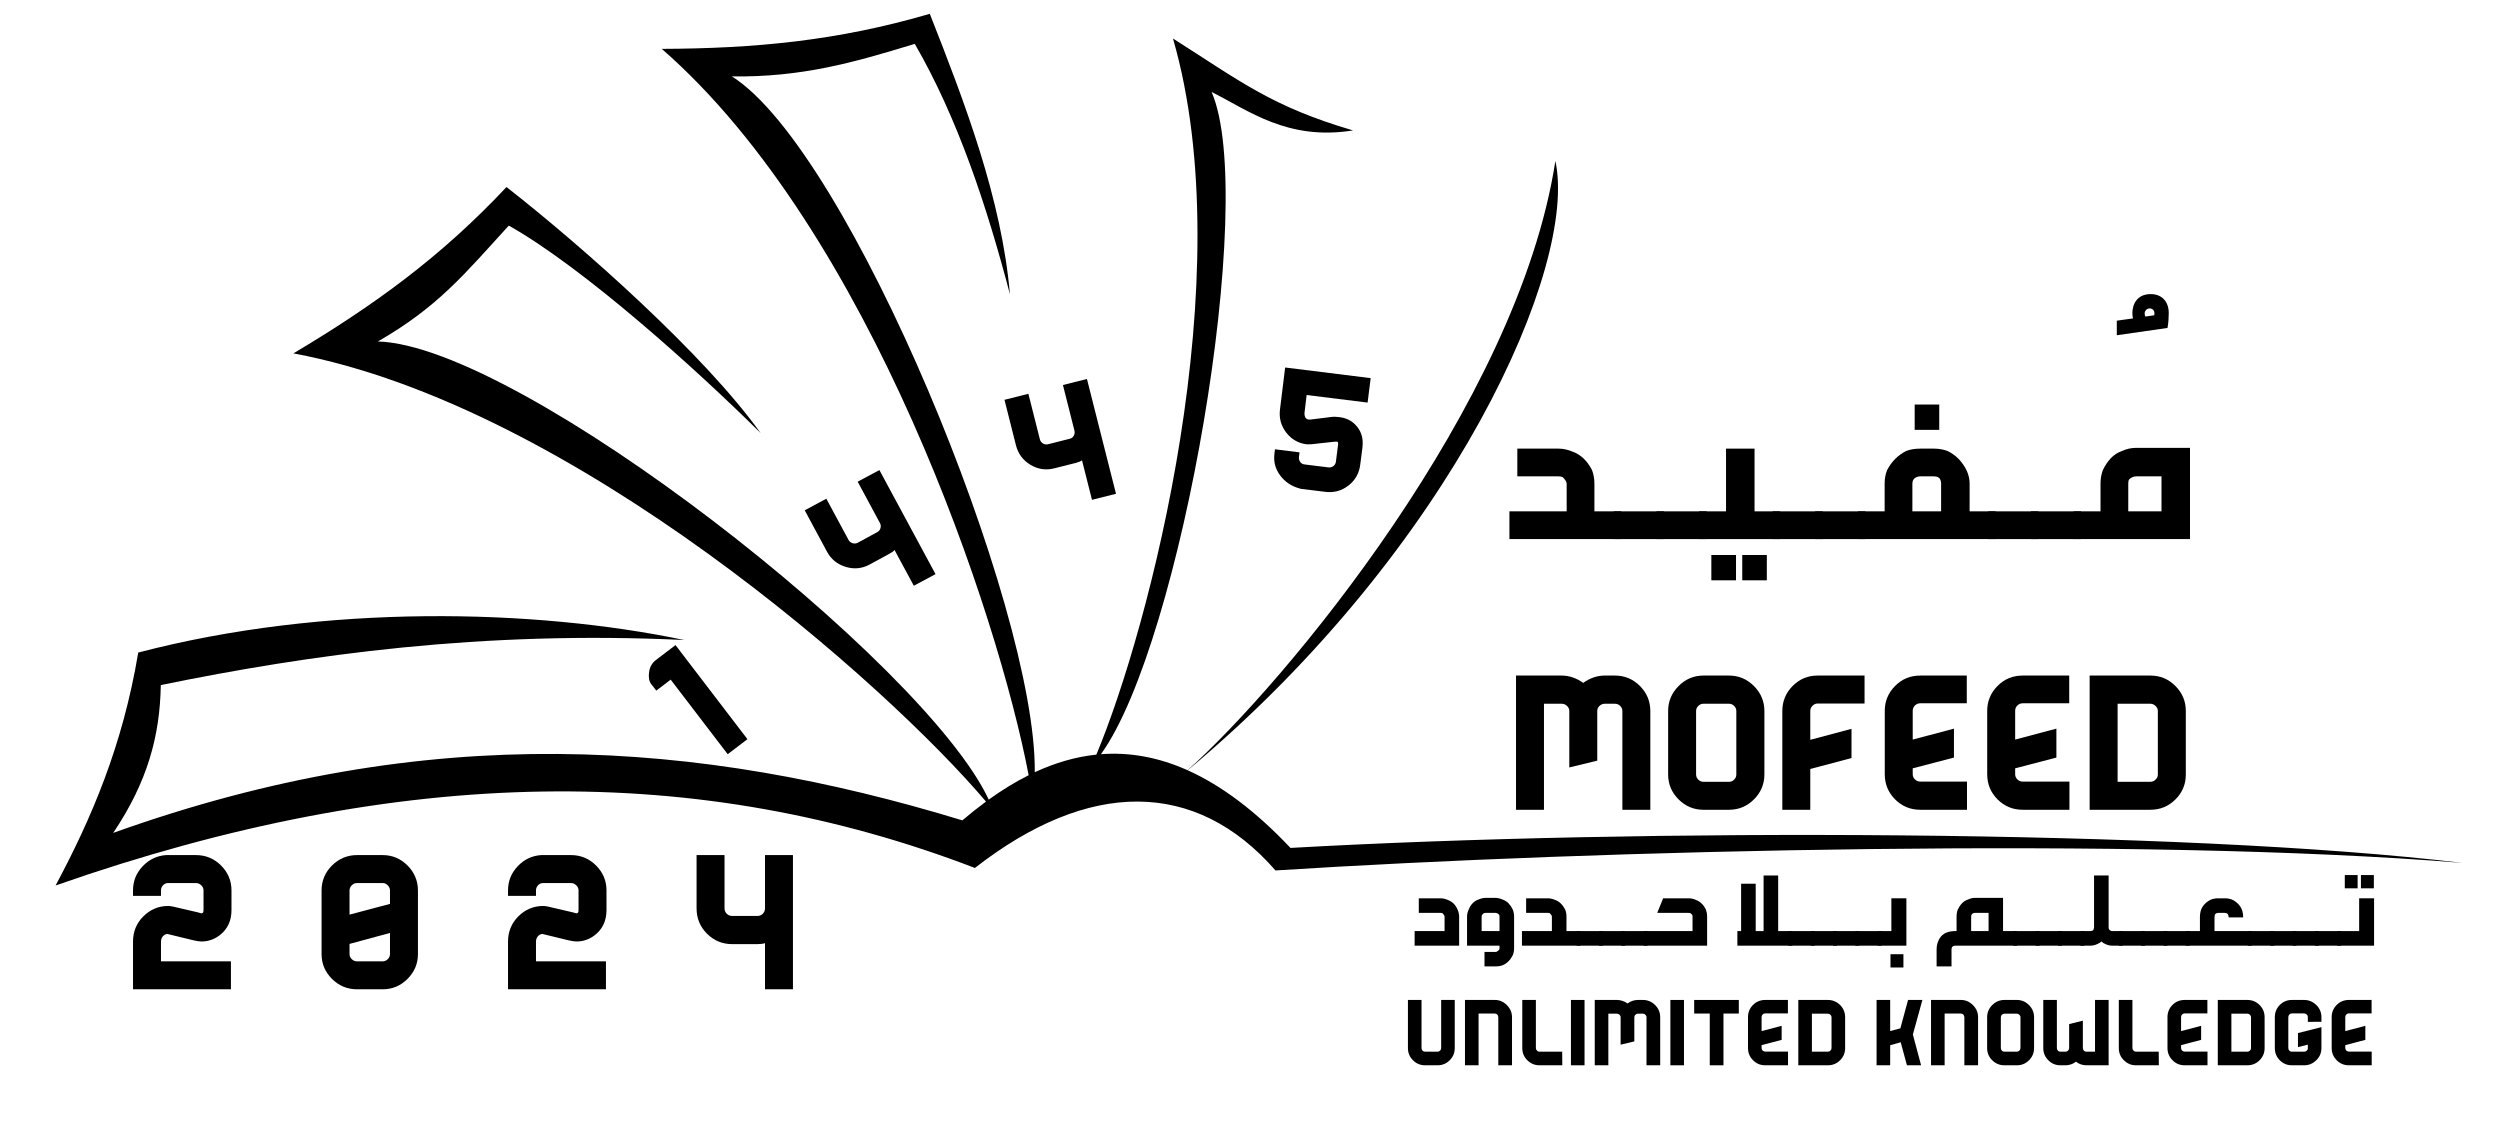 <svg xmlns="http://www.w3.org/2000/svg" xmlns:xlink="http://www.w3.org/1999/xlink" width="475" zoomAndPan="magnify" viewBox="0 0 356.25 161.25" height="215" preserveAspectRatio="xMidYMid meet" version="1.0"><defs><g/><clipPath id="8b352abe09"><path d="M 7.926 1.891 L 350.969 1.891 L 350.969 126.234 L 7.926 126.234 Z M 7.926 1.891 " clip-rule="nonzero"/></clipPath></defs><g clip-path="url(#8b352abe09)"><path fill="#000000" d="M 183.895 120.828 C 178.91 115.559 174.043 111.918 169.246 109.766 C 207.211 78.004 224.883 37.766 221.641 22.93 C 216.328 57.633 182.898 97.566 169.227 109.758 C 165.066 107.895 160.961 107.164 156.883 107.477 C 168.348 91.602 179.266 28.266 172.652 13.105 C 177.949 15.754 183.477 20.082 192.809 18.586 C 181.25 15.184 176.906 11.691 167.145 5.484 C 176.98 39.375 163.715 89.684 156.23 107.535 C 153.297 107.84 150.375 108.688 147.453 110.043 C 147.738 86.578 121 21.371 104.297 10.891 C 114.172 11.012 121.43 8.988 130.355 6.25 C 136.484 16.84 140.648 29.453 143.918 41.945 C 142.73 28.293 137.496 14.668 132.496 1.969 C 119.289 5.836 107.512 6.906 94.305 6.965 C 124.098 32.953 142.289 87.84 146.582 110.469 C 144.688 111.418 142.789 112.578 140.895 113.945 C 131.789 94.418 74.156 49.223 53.844 48.66 C 62.41 43.75 66.211 39.035 72.504 32.145 C 83.164 38.152 99.223 52.613 108.387 61.715 C 100.43 50.559 82.934 35.059 72.176 26.652 C 62.762 36.691 53.16 43.598 41.812 50.355 C 81.648 57.793 126.41 97.582 140.504 114.227 C 139.383 115.051 138.262 115.938 137.137 116.902 C 99.598 105.461 61.285 102.516 16.133 118.688 C 21.012 111.43 22.793 104.883 22.914 97.625 C 44.09 93.281 68.719 89.832 97.516 91.203 C 76.145 86.738 46.312 86.027 19.699 92.988 C 17.473 106.316 13.008 116.664 7.922 126.18 C 57.5 108.824 99.812 108.676 138.922 123.684 C 155.105 111.07 170.336 110.953 181.758 124.039 C 227.684 121.105 305.023 119.207 350.949 122.969 C 310.957 118.152 233.41 118.031 183.895 120.828 Z M 183.895 120.828 " fill-opacity="1" fill-rule="evenodd"/></g><g fill="#000000" fill-opacity="1"><g transform="translate(179.665, 68.946)"><g><path d="M 15.219 -11.578 L 6.531 -12.656 L 6.234 -10.172 C 6.203 -9.93 6.234 -9.707 6.328 -9.5 C 6.422 -9.301 6.586 -9.188 6.828 -9.156 C 6.922 -9.145 6.992 -9.145 7.047 -9.156 L 10.203 -9.547 C 10.523 -9.566 10.867 -9.551 11.234 -9.5 C 12.148 -9.383 12.891 -9.031 13.453 -8.438 C 14.297 -7.602 14.641 -6.523 14.484 -5.203 L 14.172 -2.75 C 14.023 -1.52 13.469 -0.523 12.5 0.234 C 11.531 0.992 10.426 1.297 9.188 1.141 L 5.734 0.719 L 5.516 0.656 C 4.367 0.344 3.453 -0.27 2.766 -1.188 C 2.078 -2.102 1.801 -3.129 1.938 -4.266 L 2.016 -4.922 L 5.516 -4.484 L 5.438 -3.828 C 5.406 -3.578 5.461 -3.344 5.609 -3.125 C 5.754 -2.914 5.957 -2.797 6.219 -2.766 L 9.625 -2.344 C 9.895 -2.312 10.133 -2.375 10.344 -2.531 C 10.551 -2.688 10.672 -2.898 10.703 -3.172 L 11.016 -5.625 C 11.035 -5.82 11.016 -5.93 10.953 -5.953 L 10.906 -6 C 10.883 -6.008 10.859 -6.016 10.828 -6.016 C 10.766 -6.023 10.664 -6.02 10.531 -6 C 10.406 -5.988 10.332 -5.984 10.312 -5.984 C 8.594 -5.805 7.562 -5.691 7.219 -5.641 L 6.578 -5.625 C 5.367 -5.77 4.383 -6.328 3.625 -7.297 C 2.875 -8.273 2.578 -9.379 2.734 -10.609 L 3.469 -16.578 L 15.656 -15.062 Z M 15.219 -11.578 "/></g></g></g><g fill="#000000" fill-opacity="1"><g transform="translate(214.438, 115.392)"><g><path d="M 14.25 -19.125 L 15.672 -19.125 C 17.078 -19.125 18.27 -18.629 19.25 -17.641 C 20.238 -16.648 20.734 -15.457 20.734 -14.062 L 20.734 0 L 16.75 0 L 16.75 -14.062 C 16.75 -14.352 16.645 -14.598 16.438 -14.797 C 16.238 -15.004 15.984 -15.109 15.672 -15.109 L 14.25 -15.109 C 13.957 -15.109 13.703 -15.004 13.484 -14.797 C 13.273 -14.598 13.172 -14.352 13.172 -14.062 L 13.172 -7 L 9.188 -6.031 L 9.188 -14.062 C 9.188 -14.352 9.078 -14.598 8.859 -14.797 C 8.648 -15.004 8.391 -15.109 8.078 -15.109 L 5.578 -15.109 L 5.578 0 L 1.594 0 L 1.594 -19.125 L 8.078 -19.125 C 9.172 -19.125 10.203 -18.773 11.172 -18.078 C 12.129 -18.773 13.156 -19.125 14.25 -19.125 Z M 14.25 -19.125 "/></g></g></g><g fill="#000000" fill-opacity="1"><g transform="translate(236.443, 115.392)"><g><path d="M 6.297 -19.125 L 9.938 -19.125 C 11.32 -19.125 12.508 -18.625 13.5 -17.625 C 14.488 -16.633 14.984 -15.445 14.984 -14.062 L 14.984 -5.031 C 14.984 -3.656 14.488 -2.473 13.5 -1.484 C 12.508 -0.492 11.32 0 9.938 0 L 6.297 0 C 4.922 0 3.738 -0.492 2.75 -1.484 C 1.758 -2.473 1.266 -3.656 1.266 -5.031 L 1.266 -14.062 C 1.266 -15.445 1.758 -16.633 2.75 -17.625 C 3.738 -18.625 4.922 -19.125 6.297 -19.125 Z M 9.938 -15.109 L 6.297 -15.109 C 6.016 -15.109 5.77 -15.004 5.562 -14.797 C 5.352 -14.598 5.25 -14.352 5.25 -14.062 L 5.25 -5.031 C 5.25 -4.75 5.352 -4.504 5.562 -4.297 C 5.77 -4.086 6.016 -3.984 6.297 -3.984 L 9.938 -3.984 C 10.227 -3.984 10.473 -4.086 10.672 -4.297 C 10.879 -4.504 10.984 -4.75 10.984 -5.031 L 10.984 -14.062 C 10.984 -14.352 10.879 -14.598 10.672 -14.797 C 10.473 -15.004 10.227 -15.109 9.938 -15.109 Z M 9.938 -15.109 "/></g></g></g><g fill="#000000" fill-opacity="1"><g transform="translate(252.387, 115.392)"><g><path d="M 13.312 -15.141 L 6.625 -15.141 C 6.344 -15.141 6.098 -15.031 5.891 -14.812 C 5.68 -14.602 5.578 -14.352 5.578 -14.062 L 5.578 -9.969 L 11.453 -11.531 L 11.453 -7.375 L 5.578 -5.812 L 5.578 0 L 1.594 0 L 1.594 -14.062 C 1.594 -15.457 2.082 -16.648 3.062 -17.641 C 4.039 -18.629 5.227 -19.125 6.625 -19.125 L 13.312 -19.125 Z M 13.312 -15.141 "/></g></g></g><g fill="#000000" fill-opacity="1"><g transform="translate(266.985, 115.392)"><g><path d="M 13.281 -15.172 L 6.656 -15.172 C 6.352 -15.172 6.098 -15.066 5.891 -14.859 C 5.68 -14.648 5.578 -14.395 5.578 -14.094 L 5.578 -10 L 11.453 -11.562 L 11.453 -7.438 L 5.578 -5.906 L 5.578 -5.062 C 5.578 -4.781 5.68 -4.535 5.891 -4.328 C 6.109 -4.117 6.363 -4.016 6.656 -4.016 L 13.312 -4.016 L 13.312 0 L 6.656 0 C 5.25 0 4.051 -0.492 3.062 -1.484 C 2.082 -2.473 1.594 -3.664 1.594 -5.062 L 1.594 -14.094 C 1.594 -15.469 2.082 -16.648 3.062 -17.641 C 4.039 -18.629 5.238 -19.125 6.656 -19.125 L 13.281 -19.125 Z M 13.281 -15.172 "/></g></g></g><g fill="#000000" fill-opacity="1"><g transform="translate(281.583, 115.392)"><g><path d="M 13.281 -15.172 L 6.656 -15.172 C 6.352 -15.172 6.098 -15.066 5.891 -14.859 C 5.68 -14.648 5.578 -14.395 5.578 -14.094 L 5.578 -10 L 11.453 -11.562 L 11.453 -7.438 L 5.578 -5.906 L 5.578 -5.062 C 5.578 -4.781 5.68 -4.535 5.891 -4.328 C 6.109 -4.117 6.363 -4.016 6.656 -4.016 L 13.312 -4.016 L 13.312 0 L 6.656 0 C 5.25 0 4.051 -0.492 3.062 -1.484 C 2.082 -2.473 1.594 -3.664 1.594 -5.062 L 1.594 -14.094 C 1.594 -15.469 2.082 -16.648 3.062 -17.641 C 4.039 -18.629 5.238 -19.125 6.656 -19.125 L 13.281 -19.125 Z M 13.281 -15.172 "/></g></g></g><g fill="#000000" fill-opacity="1"><g transform="translate(296.181, 115.392)"><g><path d="M 1.594 -19.125 L 10.234 -19.125 C 11.641 -19.125 12.832 -18.629 13.812 -17.641 C 14.801 -16.648 15.297 -15.469 15.297 -14.094 L 15.297 -5.016 C 15.297 -3.629 14.801 -2.445 13.812 -1.469 C 12.832 -0.488 11.641 0 10.234 0 L 1.594 0 Z M 5.578 -15.109 L 5.578 -3.984 L 10.234 -3.984 C 10.523 -3.984 10.773 -4.086 10.984 -4.297 C 11.203 -4.504 11.312 -4.742 11.312 -5.016 L 11.312 -14.094 C 11.312 -14.363 11.203 -14.598 10.984 -14.797 C 10.773 -15.004 10.523 -15.109 10.234 -15.109 Z M 5.578 -15.109 "/></g></g></g><g fill="#000000" fill-opacity="1"><g transform="translate(201.022, 134.758)"><g><path d="M 1.156 -6.75 L 4.234 -6.75 C 4.578 -6.75 4.93 -6.672 5.297 -6.516 C 5.941 -6.273 6.398 -5.82 6.672 -5.156 C 6.828 -4.82 6.906 -4.484 6.906 -4.141 L 6.906 0 L 0.562 0 L 0.562 -2.078 L 4.828 -2.078 L 4.828 -4.141 C 4.828 -4.266 4.727 -4.426 4.531 -4.625 C 4.457 -4.656 4.359 -4.672 4.234 -4.672 L 1.156 -4.672 Z M 1.156 -6.75 "/></g></g></g><g fill="#000000" fill-opacity="1"><g transform="translate(208.493, 134.758)"><g><path d="M 3.234 -6.812 L 4.594 -6.812 C 4.938 -6.812 5.289 -6.727 5.656 -6.562 C 5.957 -6.457 6.234 -6.281 6.484 -6.031 C 6.723 -5.77 6.922 -5.473 7.078 -5.141 C 7.203 -4.836 7.266 -4.504 7.266 -4.141 L 7.266 0.359 C 7.266 0.723 7.203 1.055 7.078 1.359 C 6.742 2.035 6.27 2.508 5.656 2.781 C 5.352 2.895 5.02 2.953 4.656 2.953 L 3.047 2.953 L 3.047 0.891 L 4.656 0.891 C 4.758 0.891 4.875 0.828 5 0.703 C 5.125 0.641 5.188 0.523 5.188 0.359 L 5.188 0 L 0.562 0 L 0.562 -4.141 C 0.562 -4.492 0.641 -4.828 0.797 -5.141 C 0.91 -5.461 1.086 -5.754 1.328 -6.016 C 1.578 -6.273 1.852 -6.457 2.156 -6.562 C 2.52 -6.727 2.879 -6.812 3.234 -6.812 Z M 4.594 -4.672 L 3.234 -4.672 C 3.016 -4.672 2.852 -4.594 2.75 -4.438 C 2.676 -4.363 2.641 -4.266 2.641 -4.141 L 2.641 -2.078 L 5.188 -2.078 L 5.188 -4.141 C 5.188 -4.266 5.16 -4.363 5.109 -4.438 C 4.953 -4.594 4.781 -4.672 4.594 -4.672 Z M 4.594 -4.672 "/></g></g></g><g fill="#000000" fill-opacity="1"><g transform="translate(216.316, 134.758)"><g><path d="M 1.156 -6.75 L 4.234 -6.75 C 4.578 -6.75 4.93 -6.672 5.297 -6.516 C 5.879 -6.305 6.352 -5.852 6.719 -5.156 C 6.844 -4.844 6.906 -4.504 6.906 -4.141 L 6.906 -2.078 L 8.906 -2.078 L 8.906 0 L 0.562 0 L 0.562 -2.078 L 4.828 -2.078 L 4.828 -4.141 C 4.828 -4.266 4.727 -4.426 4.531 -4.625 C 4.457 -4.656 4.359 -4.672 4.234 -4.672 L 1.156 -4.672 Z M 1.156 -6.75 "/></g></g></g><g fill="#000000" fill-opacity="1"><g transform="translate(224.942, 134.758)"><g><path d="M 3.469 0 L -0.281 0 L -0.281 -2.078 L 3.469 -2.078 Z M 3.469 0 "/></g></g></g><g fill="#000000" fill-opacity="1"><g transform="translate(228.128, 134.758)"><g><path d="M 3.469 0 L -0.281 0 L -0.281 -2.078 L 3.469 -2.078 Z M 3.469 0 "/></g></g></g><g fill="#000000" fill-opacity="1"><g transform="translate(231.313, 134.758)"><g><path d="M 3.469 0 L -0.281 0 L -0.281 -2.078 L 3.469 -2.078 Z M 3.469 0 "/></g></g></g><g fill="#000000" fill-opacity="1"><g transform="translate(234.499, 134.758)"><g><path d="M 2.5 -6.75 L 6.109 -6.75 C 6.484 -6.75 6.836 -6.672 7.172 -6.516 C 7.766 -6.297 8.238 -5.844 8.594 -5.156 C 8.707 -4.832 8.766 -4.492 8.766 -4.141 L 8.766 0 L -0.281 0 L -0.281 -2.078 L 6.688 -2.078 L 6.688 -4.141 C 6.688 -4.234 6.672 -4.316 6.641 -4.391 C 6.566 -4.473 6.488 -4.551 6.406 -4.625 C 6.332 -4.656 6.234 -4.672 6.109 -4.672 L 1.656 -4.672 Z M 2.5 -6.75 "/></g></g></g><g fill="#000000" fill-opacity="1"><g transform="translate(243.83, 134.758)"><g/></g></g><g fill="#000000" fill-opacity="1"><g transform="translate(247.015, 134.758)"><g><path d="M 6.375 -2.078 L 8.391 -2.078 L 8.391 0 L 0.562 0 L 0.562 -2.078 L 1.094 -2.078 L 1.094 -8.828 L 3.172 -8.828 L 3.172 -2.078 L 4.297 -2.078 L 4.297 -10 L 6.375 -10 Z M 6.375 -2.078 "/></g></g></g><g fill="#000000" fill-opacity="1"><g transform="translate(255.12, 134.758)"><g><path d="M 3.469 0 L -0.281 0 L -0.281 -2.078 L 3.469 -2.078 Z M 3.469 0 "/></g></g></g><g fill="#000000" fill-opacity="1"><g transform="translate(258.306, 134.758)"><g><path d="M 3.469 0 L -0.281 0 L -0.281 -2.078 L 3.469 -2.078 Z M 3.469 0 "/></g></g></g><g fill="#000000" fill-opacity="1"><g transform="translate(261.491, 134.758)"><g><path d="M 3.469 0 L -0.281 0 L -0.281 -2.078 L 3.469 -2.078 Z M 3.469 0 "/></g></g></g><g fill="#000000" fill-opacity="1"><g transform="translate(264.677, 134.758)"><g><path d="M 3.469 0 L -0.281 0 L -0.281 -2.078 L 3.469 -2.078 Z M 3.469 0 "/></g></g></g><g fill="#000000" fill-opacity="1"><g transform="translate(267.863, 134.758)"><g><path d="M 3.797 0 L -0.281 0 L -0.281 -2.078 L 1.656 -2.078 L 1.656 -6.75 L 3.797 -6.75 Z M 3.375 3.109 L 1.531 3.109 L 1.531 1.219 L 3.375 1.219 Z M 3.375 3.109 "/></g></g></g><g fill="#000000" fill-opacity="1"><g transform="translate(272.218, 134.758)"><g/></g></g><g fill="#000000" fill-opacity="1"><g transform="translate(275.404, 134.758)"><g><path d="M 10.031 -2.078 L 12.047 -2.078 L 12.047 0 L 3.234 0 C 3.109 0 3.008 0.02 2.938 0.062 C 2.77 0.133 2.688 0.289 2.688 0.531 L 2.688 2.953 L 0.562 2.953 L 0.562 0.594 C 0.562 -0.188 0.781 -0.832 1.219 -1.344 C 1.656 -1.832 2.328 -2.078 3.234 -2.078 L 3.406 -2.078 L 3.406 -4.141 C 3.406 -4.492 3.461 -4.828 3.578 -5.141 C 3.734 -5.473 3.93 -5.77 4.172 -6.031 C 4.41 -6.281 4.688 -6.457 5 -6.562 C 5.344 -6.727 5.68 -6.812 6.016 -6.812 L 10.031 -6.812 Z M 7.969 -4.672 L 6.016 -4.672 C 5.922 -4.672 5.844 -4.656 5.781 -4.625 C 5.582 -4.539 5.484 -4.379 5.484 -4.141 L 5.484 -2.078 L 7.969 -2.078 Z M 7.969 -4.672 "/></g></g></g><g fill="#000000" fill-opacity="1"><g transform="translate(287.173, 134.758)"><g><path d="M 3.469 0 L -0.281 0 L -0.281 -2.078 L 3.469 -2.078 Z M 3.469 0 "/></g></g></g><g fill="#000000" fill-opacity="1"><g transform="translate(290.359, 134.758)"><g><path d="M 3.469 0 L -0.281 0 L -0.281 -2.078 L 3.469 -2.078 Z M 3.469 0 "/></g></g></g><g fill="#000000" fill-opacity="1"><g transform="translate(293.544, 134.758)"><g><path d="M 3.469 0 L -0.281 0 L -0.281 -2.078 L 3.469 -2.078 Z M 3.469 0 "/></g></g></g><g fill="#000000" fill-opacity="1"><g transform="translate(296.73, 134.758)"><g><path d="M 3.75 -10 L 3.75 -2.609 C 3.75 -2.523 3.77 -2.426 3.812 -2.312 C 3.969 -2.156 4.117 -2.078 4.266 -2.078 L 5.75 -2.078 L 5.75 0 L 4.266 0 C 3.941 0 3.609 -0.078 3.266 -0.234 C 3.078 -0.305 2.898 -0.426 2.734 -0.594 C 2.516 -0.426 2.316 -0.305 2.141 -0.234 C 1.816 -0.078 1.484 0 1.141 0 L -0.281 0 L -0.281 -2.078 L 1.141 -2.078 C 1.379 -2.078 1.535 -2.156 1.609 -2.312 C 1.648 -2.445 1.672 -2.547 1.672 -2.609 L 1.672 -10 Z M 3.75 -10 "/></g></g></g><g fill="#000000" fill-opacity="1"><g transform="translate(302.199, 134.758)"><g><path d="M 3.469 0 L -0.281 0 L -0.281 -2.078 L 3.469 -2.078 Z M 3.469 0 "/></g></g></g><g fill="#000000" fill-opacity="1"><g transform="translate(305.384, 134.758)"><g><path d="M 3.469 0 L -0.281 0 L -0.281 -2.078 L 3.469 -2.078 Z M 3.469 0 "/></g></g></g><g fill="#000000" fill-opacity="1"><g transform="translate(308.57, 134.758)"><g><path d="M 3.469 0 L -0.281 0 L -0.281 -2.078 L 3.469 -2.078 Z M 3.469 0 "/></g></g></g><g fill="#000000" fill-opacity="1"><g transform="translate(311.756, 134.758)"><g><path d="M 4.344 -6.75 L 5.281 -6.75 C 5.645 -6.75 5.977 -6.691 6.281 -6.578 C 6.969 -6.254 7.441 -5.781 7.703 -5.156 C 7.828 -4.82 7.891 -4.469 7.891 -4.094 L 7.891 -4.031 L 5.828 -4.031 L 5.828 -4.094 C 5.828 -4.238 5.781 -4.379 5.688 -4.516 C 5.582 -4.617 5.445 -4.672 5.281 -4.672 L 4.344 -4.672 C 4.188 -4.672 4.047 -4.617 3.922 -4.516 C 3.848 -4.379 3.812 -4.238 3.812 -4.094 L 3.812 -2.078 L 9.125 -2.078 L 9.125 0 L -0.281 0 L -0.281 -2.078 L 1.734 -2.078 L 1.734 -4.094 C 1.734 -4.445 1.789 -4.801 1.906 -5.156 C 2.176 -5.781 2.648 -6.254 3.328 -6.578 C 3.648 -6.691 3.988 -6.75 4.344 -6.75 Z M 4.344 -6.75 "/></g></g></g><g fill="#000000" fill-opacity="1"><g transform="translate(320.593, 134.758)"><g><path d="M 3.469 0 L -0.281 0 L -0.281 -2.078 L 3.469 -2.078 Z M 3.469 0 "/></g></g></g><g fill="#000000" fill-opacity="1"><g transform="translate(323.779, 134.758)"><g><path d="M 3.469 0 L -0.281 0 L -0.281 -2.078 L 3.469 -2.078 Z M 3.469 0 "/></g></g></g><g fill="#000000" fill-opacity="1"><g transform="translate(326.965, 134.758)"><g><path d="M 3.469 0 L -0.281 0 L -0.281 -2.078 L 3.469 -2.078 Z M 3.469 0 "/></g></g></g><g fill="#000000" fill-opacity="1"><g transform="translate(330.15, 134.758)"><g><path d="M 3.469 0 L -0.281 0 L -0.281 -2.078 L 3.469 -2.078 Z M 3.469 0 "/></g></g></g><g fill="#000000" fill-opacity="1"><g transform="translate(333.336, 134.758)"><g><path d="M 2.625 -8.172 L 0.797 -8.172 L 0.797 -10.062 L 2.625 -10.062 Z M 4.938 -8.172 L 3.094 -8.172 L 3.094 -10.062 L 4.938 -10.062 Z M 4.969 0 L -0.281 0 L -0.281 -2.078 L 2.844 -2.078 L 2.844 -6.75 L 4.969 -6.75 Z M 4.969 0 "/></g></g></g><g fill="#000000" fill-opacity="1"><g transform="translate(199.849, 151.805)"><g><path d="M 7.453 -9.312 L 7.453 -2.453 C 7.453 -1.773 7.211 -1.195 6.734 -0.719 C 6.254 -0.238 5.676 0 5 0 L 3.234 0 C 2.555 0 1.977 -0.238 1.5 -0.719 C 1.02 -1.195 0.781 -1.773 0.781 -2.453 L 0.781 -9.312 L 2.719 -9.312 L 2.719 -2.453 C 2.719 -2.316 2.766 -2.195 2.859 -2.094 C 2.961 -1.988 3.086 -1.938 3.234 -1.938 L 5 -1.938 C 5.133 -1.938 5.254 -1.988 5.359 -2.094 C 5.461 -2.195 5.516 -2.316 5.516 -2.453 L 5.516 -9.312 Z M 7.453 -9.312 "/></g></g></g><g fill="#000000" fill-opacity="1"><g transform="translate(207.977, 151.805)"><g><path d="M 0.781 -9.312 L 5.047 -9.312 C 5.703 -9.312 6.27 -9.066 6.75 -8.578 C 7.238 -8.098 7.484 -7.52 7.484 -6.844 L 7.484 0 L 5.531 0 L 5.531 -6.844 C 5.531 -6.988 5.484 -7.113 5.391 -7.219 C 5.297 -7.32 5.18 -7.375 5.047 -7.375 L 2.719 -7.375 L 2.719 0 L 0.781 0 Z M 0.781 -9.312 "/></g></g></g><g fill="#000000" fill-opacity="1"><g transform="translate(216.144, 151.805)"><g><path d="M 2.719 -9.312 L 2.719 -2.453 C 2.719 -2.316 2.77 -2.195 2.875 -2.094 C 2.977 -1.988 3.098 -1.938 3.234 -1.938 L 6.469 -1.938 L 6.484 0 L 3.234 0 C 2.566 0 1.988 -0.238 1.5 -0.719 C 1.02 -1.195 0.781 -1.773 0.781 -2.453 L 0.781 -9.312 Z M 2.719 -9.312 "/></g></g></g><g fill="#000000" fill-opacity="1"><g transform="translate(223.078, 151.805)"><g><path d="M 2.719 0 L 0.781 0 L 0.781 -9.312 L 2.719 -9.312 Z M 2.719 0 "/></g></g></g><g fill="#000000" fill-opacity="1"><g transform="translate(226.47, 151.805)"><g><path d="M 6.938 -9.312 L 7.641 -9.312 C 8.316 -9.312 8.895 -9.07 9.375 -8.594 C 9.863 -8.113 10.109 -7.531 10.109 -6.844 L 10.109 0 L 8.156 0 L 8.156 -6.844 C 8.156 -6.988 8.102 -7.109 8 -7.203 C 7.906 -7.305 7.785 -7.359 7.641 -7.359 L 6.938 -7.359 C 6.801 -7.359 6.68 -7.305 6.578 -7.203 C 6.473 -7.109 6.422 -6.988 6.422 -6.844 L 6.422 -3.406 L 4.469 -2.938 L 4.469 -6.844 C 4.469 -6.988 4.414 -7.109 4.312 -7.203 C 4.207 -7.305 4.082 -7.359 3.938 -7.359 L 2.719 -7.359 L 2.719 0 L 0.781 0 L 0.781 -9.312 L 3.938 -9.312 C 4.469 -9.312 4.973 -9.145 5.453 -8.812 C 5.91 -9.145 6.406 -9.312 6.938 -9.312 Z M 6.938 -9.312 "/></g></g></g><g fill="#000000" fill-opacity="1"><g transform="translate(237.248, 151.805)"><g><path d="M 2.719 0 L 0.781 0 L 0.781 -9.312 L 2.719 -9.312 Z M 2.719 0 "/></g></g></g><g fill="#000000" fill-opacity="1"><g transform="translate(240.64, 151.805)"><g><path d="M 7.141 -7.375 L 4.953 -7.375 L 4.953 0 L 3 0 L 3 -7.375 L 0.781 -7.375 L 0.781 -9.312 L 7.141 -9.312 Z M 7.141 -7.375 "/></g></g></g><g fill="#000000" fill-opacity="1"><g transform="translate(248.308, 151.805)"><g><path d="M 6.469 -7.391 L 3.234 -7.391 C 3.086 -7.391 2.961 -7.336 2.859 -7.234 C 2.766 -7.141 2.719 -7.016 2.719 -6.859 L 2.719 -4.875 L 5.578 -5.625 L 5.578 -3.625 L 2.719 -2.875 L 2.719 -2.469 C 2.719 -2.32 2.77 -2.195 2.875 -2.094 C 2.977 -2 3.098 -1.953 3.234 -1.953 L 6.484 -1.953 L 6.484 0 L 3.234 0 C 2.555 0 1.977 -0.238 1.5 -0.719 C 1.02 -1.195 0.781 -1.781 0.781 -2.469 L 0.781 -6.859 C 0.781 -7.535 1.016 -8.113 1.484 -8.594 C 1.961 -9.07 2.547 -9.312 3.234 -9.312 L 6.469 -9.312 Z M 6.469 -7.391 "/></g></g></g><g fill="#000000" fill-opacity="1"><g transform="translate(255.478, 151.805)"><g><path d="M 0.781 -9.312 L 4.984 -9.312 C 5.672 -9.312 6.254 -9.07 6.734 -8.594 C 7.211 -8.113 7.453 -7.535 7.453 -6.859 L 7.453 -2.438 C 7.453 -1.77 7.211 -1.195 6.734 -0.719 C 6.254 -0.238 5.672 0 4.984 0 L 0.781 0 Z M 2.719 -7.359 L 2.719 -1.938 L 4.984 -1.938 C 5.129 -1.938 5.254 -1.988 5.359 -2.094 C 5.461 -2.195 5.516 -2.312 5.516 -2.438 L 5.516 -6.859 C 5.516 -6.992 5.461 -7.109 5.359 -7.203 C 5.254 -7.305 5.129 -7.359 4.984 -7.359 Z M 2.719 -7.359 "/></g></g></g><g fill="#000000" fill-opacity="1"><g transform="translate(263.606, 151.805)"><g/></g></g><g fill="#000000" fill-opacity="1"><g transform="translate(266.631, 151.805)"><g><path d="M 5.953 -4.391 L 7.125 0 L 5.109 0 L 4.219 -3.281 L 2.719 -2.859 L 2.719 0 L 0.781 0 L 0.781 -9.312 L 2.719 -9.312 L 2.719 -4.875 L 4.172 -5.266 L 5.266 -9.312 L 7.312 -9.312 Z M 5.953 -4.391 "/></g></g></g><g fill="#000000" fill-opacity="1"><g transform="translate(274.391, 151.805)"><g><path d="M 0.781 -9.312 L 5.047 -9.312 C 5.703 -9.312 6.27 -9.066 6.75 -8.578 C 7.238 -8.098 7.484 -7.52 7.484 -6.844 L 7.484 0 L 5.531 0 L 5.531 -6.844 C 5.531 -6.988 5.484 -7.113 5.391 -7.219 C 5.297 -7.32 5.18 -7.375 5.047 -7.375 L 2.719 -7.375 L 2.719 0 L 0.781 0 Z M 0.781 -9.312 "/></g></g></g><g fill="#000000" fill-opacity="1"><g transform="translate(282.558, 151.805)"><g><path d="M 3.078 -9.312 L 4.844 -9.312 C 5.52 -9.312 6.098 -9.066 6.578 -8.578 C 7.055 -8.098 7.297 -7.52 7.297 -6.844 L 7.297 -2.453 C 7.297 -1.773 7.055 -1.195 6.578 -0.719 C 6.098 -0.238 5.52 0 4.844 0 L 3.078 0 C 2.398 0 1.816 -0.238 1.328 -0.719 C 0.848 -1.195 0.609 -1.773 0.609 -2.453 L 0.609 -6.844 C 0.609 -7.52 0.848 -8.098 1.328 -8.578 C 1.816 -9.066 2.398 -9.312 3.078 -9.312 Z M 4.844 -7.359 L 3.078 -7.359 C 2.93 -7.359 2.805 -7.305 2.703 -7.203 C 2.609 -7.109 2.562 -6.988 2.562 -6.844 L 2.562 -2.453 C 2.562 -2.316 2.609 -2.195 2.703 -2.094 C 2.805 -1.988 2.93 -1.938 3.078 -1.938 L 4.844 -1.938 C 4.977 -1.938 5.098 -1.988 5.203 -2.094 C 5.305 -2.195 5.359 -2.316 5.359 -2.453 L 5.359 -6.844 C 5.359 -6.988 5.305 -7.109 5.203 -7.203 C 5.098 -7.305 4.977 -7.359 4.844 -7.359 Z M 4.844 -7.359 "/></g></g></g><g fill="#000000" fill-opacity="1"><g transform="translate(290.385, 151.805)"><g><path d="M 10.094 0 L 6.938 0 C 6.375 0 5.875 -0.172 5.438 -0.516 C 5 -0.172 4.5 0 3.938 0 L 3.234 0 C 2.555 0 1.977 -0.238 1.5 -0.719 C 1.02 -1.195 0.781 -1.781 0.781 -2.469 L 0.781 -9.312 L 2.719 -9.312 L 2.719 -2.469 C 2.719 -2.32 2.766 -2.195 2.859 -2.094 C 2.961 -1.988 3.086 -1.938 3.234 -1.938 L 3.938 -1.938 C 4.082 -1.938 4.207 -1.988 4.312 -2.094 C 4.414 -2.195 4.469 -2.32 4.469 -2.469 L 4.469 -5.875 L 6.422 -6.359 L 6.422 -2.469 C 6.422 -2.32 6.469 -2.195 6.562 -2.094 C 6.664 -1.988 6.789 -1.938 6.938 -1.938 L 8.156 -1.938 L 8.156 -9.312 L 10.094 -9.312 Z M 10.094 0 "/></g></g></g><g fill="#000000" fill-opacity="1"><g transform="translate(301.15, 151.805)"><g><path d="M 2.719 -9.312 L 2.719 -2.453 C 2.719 -2.316 2.77 -2.195 2.875 -2.094 C 2.977 -1.988 3.098 -1.938 3.234 -1.938 L 6.469 -1.938 L 6.484 0 L 3.234 0 C 2.566 0 1.988 -0.238 1.5 -0.719 C 1.02 -1.195 0.781 -1.773 0.781 -2.453 L 0.781 -9.312 Z M 2.719 -9.312 "/></g></g></g><g fill="#000000" fill-opacity="1"><g transform="translate(308.084, 151.805)"><g><path d="M 6.469 -7.391 L 3.234 -7.391 C 3.086 -7.391 2.961 -7.336 2.859 -7.234 C 2.766 -7.141 2.719 -7.016 2.719 -6.859 L 2.719 -4.875 L 5.578 -5.625 L 5.578 -3.625 L 2.719 -2.875 L 2.719 -2.469 C 2.719 -2.32 2.77 -2.195 2.875 -2.094 C 2.977 -2 3.098 -1.953 3.234 -1.953 L 6.484 -1.953 L 6.484 0 L 3.234 0 C 2.555 0 1.977 -0.238 1.5 -0.719 C 1.02 -1.195 0.781 -1.781 0.781 -2.469 L 0.781 -6.859 C 0.781 -7.535 1.016 -8.113 1.484 -8.594 C 1.961 -9.07 2.547 -9.312 3.234 -9.312 L 6.469 -9.312 Z M 6.469 -7.391 "/></g></g></g><g fill="#000000" fill-opacity="1"><g transform="translate(315.254, 151.805)"><g><path d="M 0.781 -9.312 L 4.984 -9.312 C 5.672 -9.312 6.254 -9.07 6.734 -8.594 C 7.211 -8.113 7.453 -7.535 7.453 -6.859 L 7.453 -2.438 C 7.453 -1.77 7.211 -1.195 6.734 -0.719 C 6.254 -0.238 5.672 0 4.984 0 L 0.781 0 Z M 2.719 -7.359 L 2.719 -1.938 L 4.984 -1.938 C 5.129 -1.938 5.254 -1.988 5.359 -2.094 C 5.461 -2.195 5.516 -2.312 5.516 -2.438 L 5.516 -6.859 C 5.516 -6.992 5.461 -7.109 5.359 -7.203 C 5.254 -7.305 5.129 -7.359 4.984 -7.359 Z M 2.719 -7.359 "/></g></g></g><g fill="#000000" fill-opacity="1"><g transform="translate(323.382, 151.805)"><g><path d="M 3.219 -9.312 L 4.953 -9.312 C 5.617 -9.312 6.195 -9.07 6.688 -8.594 C 7.176 -8.113 7.422 -7.535 7.422 -6.859 L 7.422 -6.203 L 5.484 -6.188 L 5.484 -6.859 C 5.484 -7.016 5.43 -7.141 5.328 -7.234 C 5.223 -7.336 5.098 -7.391 4.953 -7.391 L 3.219 -7.391 C 3.07 -7.391 2.945 -7.336 2.844 -7.234 C 2.75 -7.129 2.703 -7.004 2.703 -6.859 L 2.703 -2.453 C 2.703 -2.316 2.75 -2.195 2.844 -2.094 C 2.945 -1.988 3.07 -1.938 3.219 -1.938 L 4.953 -1.938 C 5.098 -1.938 5.223 -1.984 5.328 -2.078 C 5.43 -2.172 5.484 -2.285 5.484 -2.422 L 5.484 -2.938 L 4.078 -2.594 L 4.078 -4.594 L 7.422 -5.438 L 7.422 -2.438 C 7.422 -1.77 7.176 -1.195 6.688 -0.719 C 6.195 -0.238 5.617 0 4.953 0 L 3.219 0 C 2.539 0 1.961 -0.238 1.484 -0.719 C 1.016 -1.195 0.781 -1.773 0.781 -2.453 L 0.781 -6.859 C 0.781 -7.535 1.016 -8.113 1.484 -8.594 C 1.961 -9.07 2.539 -9.312 3.219 -9.312 Z M 3.219 -9.312 "/></g></g></g><g fill="#000000" fill-opacity="1"><g transform="translate(331.483, 151.805)"><g><path d="M 6.469 -7.391 L 3.234 -7.391 C 3.086 -7.391 2.961 -7.336 2.859 -7.234 C 2.766 -7.141 2.719 -7.016 2.719 -6.859 L 2.719 -4.875 L 5.578 -5.625 L 5.578 -3.625 L 2.719 -2.875 L 2.719 -2.469 C 2.719 -2.32 2.77 -2.195 2.875 -2.094 C 2.977 -2 3.098 -1.953 3.234 -1.953 L 6.484 -1.953 L 6.484 0 L 3.234 0 C 2.555 0 1.977 -0.238 1.5 -0.719 C 1.02 -1.195 0.781 -1.781 0.781 -2.469 L 0.781 -6.859 C 0.781 -7.535 1.016 -8.113 1.484 -8.594 C 1.961 -9.07 2.547 -9.312 3.234 -9.312 L 6.469 -9.312 Z M 6.469 -7.391 "/></g></g></g><g fill="#000000" fill-opacity="1"><g transform="translate(145.92, 73.677)"><g><path d="M 13.109 -3.312 L 9.688 -2.453 L 8.266 -8.078 C 8.055 -7.93 7.77 -7.812 7.406 -7.719 L 4.312 -6.938 C 3.125 -6.633 1.992 -6.801 0.922 -7.438 C -0.141 -8.082 -0.828 -9.004 -1.141 -10.203 L -2.781 -16.703 L 0.625 -17.562 L 2.266 -11.062 C 2.328 -10.82 2.473 -10.629 2.703 -10.484 C 2.93 -10.348 3.176 -10.312 3.438 -10.375 L 6.531 -11.156 C 6.781 -11.219 6.969 -11.363 7.094 -11.594 C 7.219 -11.832 7.25 -12.07 7.188 -12.312 L 5.547 -18.812 L 8.969 -19.672 Z M 13.109 -3.312 "/></g></g></g><g fill="#000000" fill-opacity="1"><g transform="translate(121.439, 88.22)"><g><path d="M 11.875 -6.406 L 8.781 -4.75 L 6.031 -9.844 C 5.875 -9.656 5.625 -9.473 5.281 -9.297 L 2.469 -7.766 C 1.395 -7.191 0.266 -7.082 -0.922 -7.438 C -2.117 -7.801 -3.008 -8.523 -3.594 -9.609 L -6.766 -15.5 L -3.688 -17.156 L -0.516 -11.266 C -0.391 -11.047 -0.195 -10.895 0.062 -10.812 C 0.32 -10.738 0.562 -10.758 0.781 -10.875 L 3.594 -12.406 C 3.812 -12.52 3.957 -12.707 4.031 -12.969 C 4.102 -13.227 4.078 -13.469 3.953 -13.688 L 0.781 -19.578 L 3.875 -21.234 Z M 11.875 -6.406 "/></g></g></g><g fill="#000000" fill-opacity="1"><g transform="translate(100.541, 109.895)"><g><path d="M 5.969 -4.562 L 3.156 -2.422 L -4.969 -13.047 L -7.016 -11.484 L -7.75 -12.422 C -8.051 -12.828 -8.148 -13.391 -8.047 -14.109 C -7.953 -14.836 -7.633 -15.41 -7.094 -15.828 L -4.281 -17.969 Z M 5.969 -4.562 "/></g></g></g><g fill="#000000" fill-opacity="1"><g transform="translate(214.015, 76.82)"><g><path d="M 2.203 -12.891 L 8.109 -12.891 C 8.754 -12.891 9.426 -12.738 10.125 -12.438 C 11.238 -12.039 12.145 -11.176 12.844 -9.844 C 13.07 -9.258 13.188 -8.613 13.188 -7.906 L 13.188 -3.953 L 17.016 -3.953 L 17.016 0 L 1.078 0 L 1.078 -3.953 L 9.234 -3.953 L 9.234 -7.906 C 9.234 -8.145 9.047 -8.453 8.672 -8.828 C 8.523 -8.898 8.336 -8.938 8.109 -8.938 L 2.203 -8.938 Z M 2.203 -12.891 "/></g></g></g><g fill="#000000" fill-opacity="1"><g transform="translate(230.484, 76.82)"><g><path d="M 6.625 0 L -0.531 0 L -0.531 -3.953 L 6.625 -3.953 Z M 6.625 0 "/></g></g></g><g fill="#000000" fill-opacity="1"><g transform="translate(236.566, 76.82)"><g><path d="M 6.625 0 L -0.531 0 L -0.531 -3.953 L 6.625 -3.953 Z M 6.625 0 "/></g></g></g><g fill="#000000" fill-opacity="1"><g transform="translate(242.648, 76.82)"><g><path d="M 7.375 -3.953 L 11.016 -3.953 L 11.016 0 L -0.531 0 L -0.531 -3.953 L 3.312 -3.953 L 3.312 -12.891 L 7.375 -12.891 Z M 4.734 5.875 L 1.219 5.875 L 1.219 2.266 L 4.734 2.266 Z M 9.125 5.875 L 5.625 5.875 L 5.625 2.266 L 9.125 2.266 Z M 9.125 5.875 "/></g></g></g><g fill="#000000" fill-opacity="1"><g transform="translate(253.116, 76.82)"><g><path d="M 6.625 0 L -0.531 0 L -0.531 -3.953 L 6.625 -3.953 Z M 6.625 0 "/></g></g></g><g fill="#000000" fill-opacity="1"><g transform="translate(259.198, 76.82)"><g><path d="M 6.625 0 L -0.531 0 L -0.531 -3.953 L 6.625 -3.953 Z M 6.625 0 "/></g></g></g><g fill="#000000" fill-opacity="1"><g transform="translate(265.28, 76.82)"><g><path d="M 11.062 -15.562 L 7.562 -15.562 L 7.562 -19.172 L 11.062 -19.172 Z M 8.375 -12.891 L 10.312 -12.891 C 10.988 -12.891 11.625 -12.781 12.219 -12.562 C 12.812 -12.281 13.344 -11.906 13.812 -11.438 C 14.863 -10.312 15.391 -9.133 15.391 -7.906 L 15.391 -3.953 L 19.109 -3.953 L 19.109 0 L -0.531 0 L -0.531 -3.953 L 3.281 -3.953 L 3.281 -7.906 C 3.281 -8.613 3.398 -9.258 3.641 -9.844 C 4.266 -11.051 5.172 -11.957 6.359 -12.562 C 6.941 -12.781 7.613 -12.891 8.375 -12.891 Z M 10.312 -8.938 L 8.375 -8.938 C 8.133 -8.938 7.945 -8.898 7.812 -8.828 C 7.426 -8.648 7.234 -8.344 7.234 -7.906 L 7.234 -3.953 L 11.328 -3.953 L 11.328 -7.906 C 11.328 -8.145 11.285 -8.336 11.203 -8.484 C 11.078 -8.785 10.781 -8.938 10.312 -8.938 Z M 10.312 -8.938 "/></g></g></g><g fill="#000000" fill-opacity="1"><g transform="translate(283.848, 76.82)"><g><path d="M 6.625 0 L -0.531 0 L -0.531 -3.953 L 6.625 -3.953 Z M 6.625 0 "/></g></g></g><g fill="#000000" fill-opacity="1"><g transform="translate(289.93, 76.82)"><g><path d="M 6.625 0 L -0.531 0 L -0.531 -3.953 L 6.625 -3.953 Z M 6.625 0 "/></g></g></g><g fill="#000000" fill-opacity="1"><g transform="translate(296.012, 76.82)"><g><path d="M 16.062 0 L -0.531 0 L -0.531 -3.953 L 3.312 -3.953 L 3.312 -7.906 C 3.312 -8.594 3.422 -9.234 3.641 -9.828 C 3.941 -10.453 4.316 -11.016 4.766 -11.516 C 5.242 -12.004 5.773 -12.348 6.359 -12.547 C 7.004 -12.848 7.68 -13 8.391 -13 L 16.062 -13 Z M 12 -8.938 L 8.391 -8.938 C 8.016 -8.938 7.676 -8.785 7.375 -8.484 C 7.301 -8.359 7.266 -8.164 7.266 -7.906 L 7.266 -3.953 L 12 -3.953 Z M 12 -8.938 "/></g></g></g><g fill="#000000" fill-opacity="1"><g transform="translate(301.347, 65.924)"><g><path d="M 5.125 -24.016 C 3.168 -24.016 2.516 -22.535 2.516 -21.32 C 2.516 -21.055 2.547 -20.789 2.605 -20.551 L 0.297 -20.227 L 0.297 -18.152 L 7.523 -19.191 C 7.668 -19.961 7.699 -20.816 7.699 -21.32 C 7.699 -22.98 6.691 -24.016 5.125 -24.016 Z M 4.352 -20.816 C 4.293 -20.965 4.266 -21.113 4.266 -21.262 C 4.266 -21.648 4.59 -21.973 4.977 -21.973 C 5.391 -21.973 5.656 -21.676 5.656 -21.32 C 5.656 -21.203 5.656 -21.055 5.625 -20.996 Z M 4.352 -20.816 "/></g></g></g><g fill="#000000" fill-opacity="1"><g transform="translate(17.361, 140.975)"><g><path d="M 6.625 -19.125 L 10.562 -19.125 C 11.957 -19.125 13.148 -18.629 14.141 -17.641 C 15.129 -16.648 15.625 -15.469 15.625 -14.094 L 15.625 -11.281 C 15.625 -9.781 15.078 -8.598 13.984 -7.734 C 13.191 -7.117 12.312 -6.812 11.344 -6.812 C 11.094 -6.812 10.711 -6.867 10.203 -6.984 L 6.469 -7.891 C 6.219 -7.859 6.004 -7.738 5.828 -7.531 C 5.66 -7.32 5.578 -7.07 5.578 -6.781 L 5.578 -3.984 L 15.547 -3.984 L 15.547 0 L 1.594 0 L 1.594 -6.781 C 1.594 -8.207 2.082 -9.41 3.062 -10.391 C 4.051 -11.379 5.238 -11.875 6.625 -11.875 C 6.77 -11.875 6.977 -11.848 7.25 -11.797 L 10.938 -10.938 C 10.969 -10.938 11.031 -10.914 11.125 -10.875 C 11.219 -10.844 11.289 -10.828 11.344 -10.828 C 11.414 -10.828 11.477 -10.852 11.531 -10.906 C 11.602 -10.926 11.641 -11.051 11.641 -11.281 L 11.641 -14.094 C 11.641 -14.375 11.531 -14.617 11.312 -14.828 C 11.094 -15.035 10.844 -15.141 10.562 -15.141 L 6.594 -15.141 C 6.312 -15.141 6.07 -15.035 5.875 -14.828 C 5.676 -14.617 5.578 -14.375 5.578 -14.094 L 5.578 -13.312 L 1.594 -13.312 L 1.594 -14.094 C 1.594 -15.414 2.051 -16.562 2.969 -17.531 C 3.883 -18.5 4.992 -19.031 6.297 -19.125 Z M 6.625 -19.125 "/></g></g></g><g fill="#000000" fill-opacity="1"><g transform="translate(44.229, 140.975)"><g><path d="M 6.656 -19.125 L 10.297 -19.125 C 11.672 -19.125 12.852 -18.629 13.844 -17.641 C 14.832 -16.648 15.328 -15.457 15.328 -14.062 L 15.328 -5.031 C 15.328 -3.656 14.832 -2.473 13.844 -1.484 C 12.852 -0.492 11.672 0 10.297 0 L 6.656 0 C 5.27 0 4.078 -0.492 3.078 -1.484 C 2.086 -2.473 1.594 -3.656 1.594 -5.031 L 1.594 -14.062 C 1.594 -15.457 2.086 -16.648 3.078 -17.641 C 4.078 -18.629 5.27 -19.125 6.656 -19.125 Z M 10.297 -15.141 L 6.656 -15.141 C 6.352 -15.141 6.098 -15.031 5.891 -14.812 C 5.68 -14.602 5.578 -14.352 5.578 -14.062 L 5.578 -10.641 L 11.344 -12.172 L 11.344 -14.062 C 11.344 -14.352 11.238 -14.602 11.031 -14.812 C 10.82 -15.031 10.578 -15.141 10.297 -15.141 Z M 5.578 -6.469 L 5.578 -5.031 C 5.578 -4.75 5.68 -4.504 5.891 -4.297 C 6.109 -4.086 6.363 -3.984 6.656 -3.984 L 10.297 -3.984 C 10.578 -3.984 10.82 -4.086 11.031 -4.297 C 11.238 -4.504 11.344 -4.75 11.344 -5.031 L 11.344 -8.031 Z M 5.578 -6.469 "/></g></g></g><g fill="#000000" fill-opacity="1"><g transform="translate(70.8, 140.975)"><g><path d="M 6.625 -19.125 L 10.562 -19.125 C 11.957 -19.125 13.148 -18.629 14.141 -17.641 C 15.129 -16.648 15.625 -15.469 15.625 -14.094 L 15.625 -11.281 C 15.625 -9.781 15.078 -8.598 13.984 -7.734 C 13.191 -7.117 12.312 -6.812 11.344 -6.812 C 11.094 -6.812 10.711 -6.867 10.203 -6.984 L 6.469 -7.891 C 6.219 -7.859 6.004 -7.738 5.828 -7.531 C 5.66 -7.32 5.578 -7.07 5.578 -6.781 L 5.578 -3.984 L 15.547 -3.984 L 15.547 0 L 1.594 0 L 1.594 -6.781 C 1.594 -8.207 2.082 -9.41 3.062 -10.391 C 4.051 -11.379 5.238 -11.875 6.625 -11.875 C 6.77 -11.875 6.977 -11.848 7.25 -11.797 L 10.938 -10.938 C 10.969 -10.938 11.031 -10.914 11.125 -10.875 C 11.219 -10.844 11.289 -10.828 11.344 -10.828 C 11.414 -10.828 11.477 -10.852 11.531 -10.906 C 11.602 -10.926 11.641 -11.051 11.641 -11.281 L 11.641 -14.094 C 11.641 -14.375 11.531 -14.617 11.312 -14.828 C 11.094 -15.035 10.844 -15.141 10.562 -15.141 L 6.594 -15.141 C 6.312 -15.141 6.07 -15.035 5.875 -14.828 C 5.676 -14.617 5.578 -14.375 5.578 -14.094 L 5.578 -13.312 L 1.594 -13.312 L 1.594 -14.094 C 1.594 -15.414 2.051 -16.562 2.969 -17.531 C 3.883 -18.5 4.992 -19.031 6.297 -19.125 Z M 6.625 -19.125 "/></g></g></g><g fill="#000000" fill-opacity="1"><g transform="translate(97.668, 140.975)"><g><path d="M 15.328 0 L 11.344 0 L 11.344 -6.578 C 11.07 -6.484 10.723 -6.438 10.297 -6.438 L 6.656 -6.438 C 5.27 -6.438 4.078 -6.93 3.078 -7.922 C 2.086 -8.922 1.594 -10.125 1.594 -11.531 L 1.594 -19.125 L 5.578 -19.125 L 5.578 -11.531 C 5.578 -11.238 5.68 -10.984 5.891 -10.766 C 6.109 -10.555 6.363 -10.453 6.656 -10.453 L 10.297 -10.453 C 10.578 -10.453 10.82 -10.555 11.031 -10.766 C 11.238 -10.984 11.344 -11.238 11.344 -11.531 L 11.344 -19.125 L 15.328 -19.125 Z M 15.328 0 "/></g></g></g></svg>